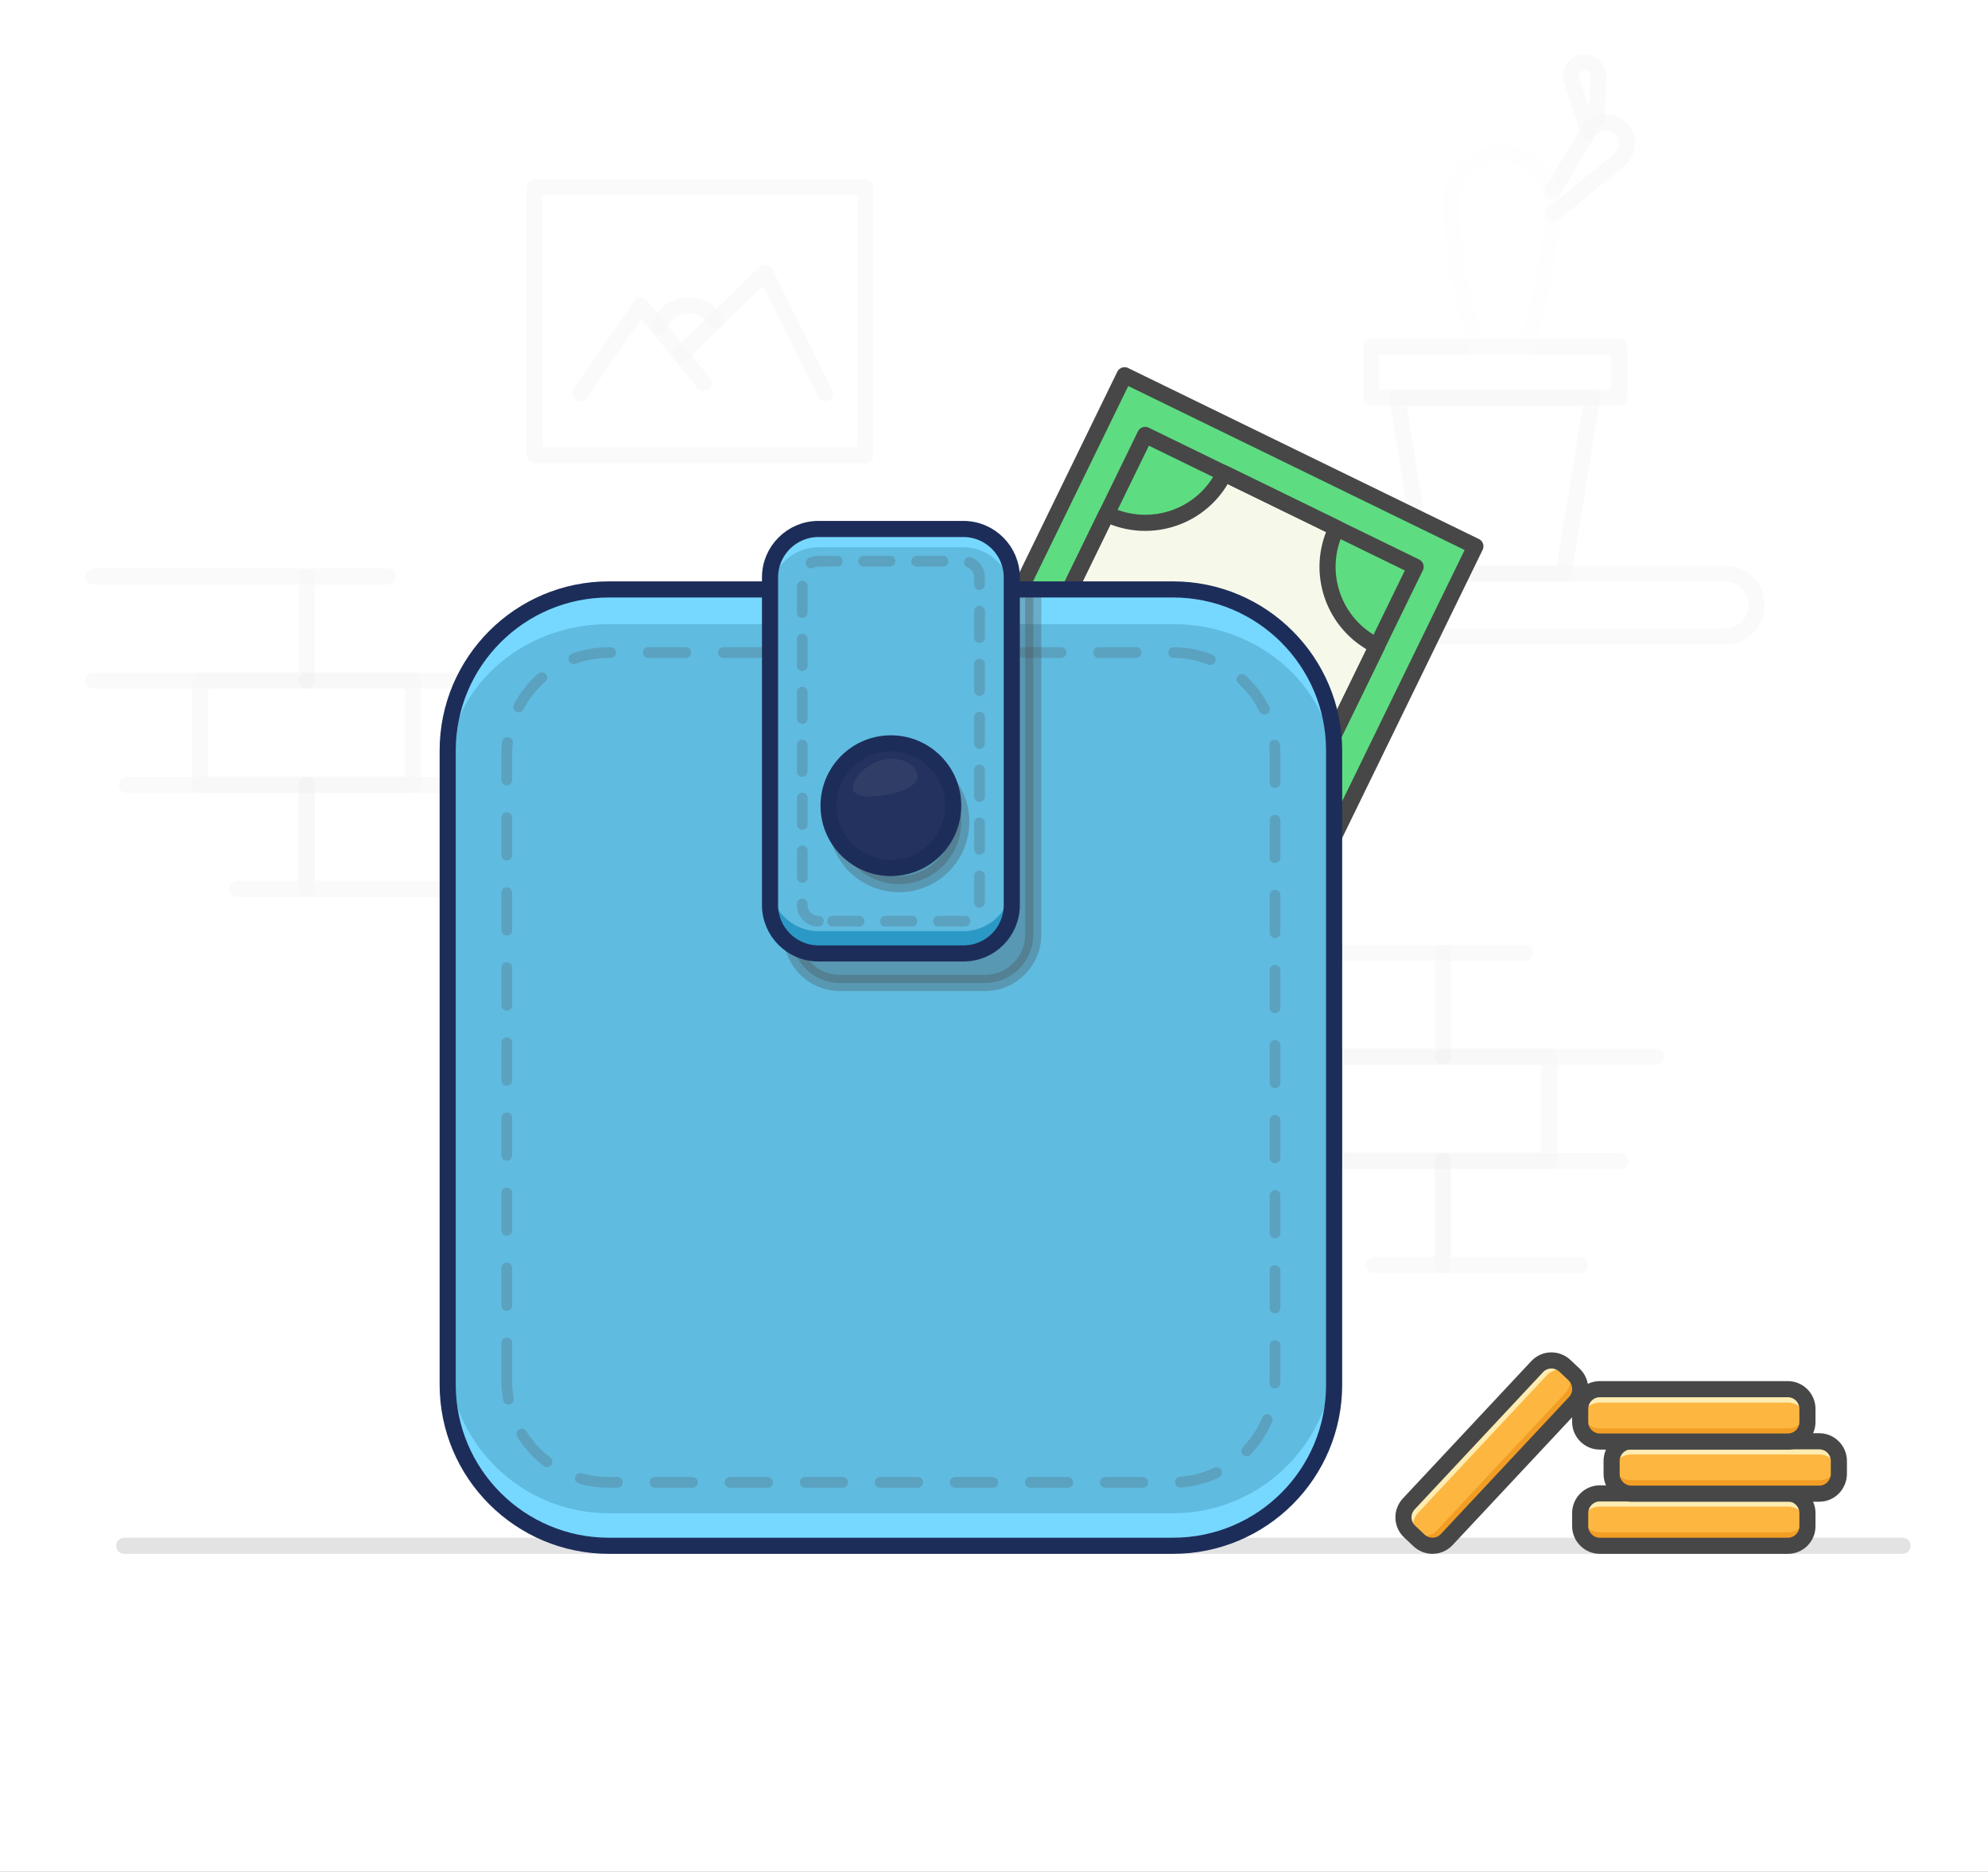 <svg width="205" height="193" viewBox="0 0 205 193" fill="none" xmlns="http://www.w3.org/2000/svg">
<rect x="0" y="0" width="205" height="193" fill="#808080" stroke="none"/>
<g clip-path="url(#clip0_199_5793)">
<path d="M243 -48H-34V229H243V-48Z" fill="white"/>
<g opacity="0.15">
<path opacity="0.15" d="M9.629 59.448H31.623V70.168H9.629" stroke="#474747" stroke-width="1.662" stroke-miterlimit="10" stroke-linecap="round" stroke-linejoin="round"/>
<path opacity="0.15" d="M53.587 70.168H31.621" stroke="#474747" stroke-width="1.662" stroke-miterlimit="10" stroke-linecap="round" stroke-linejoin="round"/>
<path opacity="0.15" d="M31.621 59.448H40.042" stroke="#474747" stroke-width="1.662" stroke-miterlimit="10" stroke-linecap="round" stroke-linejoin="round"/>
<path opacity="0.15" d="M42.591 70.168H20.625V80.888H42.591V70.168Z" stroke="#474747" stroke-width="1.662" stroke-miterlimit="10" stroke-linecap="round" stroke-linejoin="round"/>
<path opacity="0.15" d="M13.062 80.944H31.622V91.663H24.503" stroke="#474747" stroke-width="1.662" stroke-miterlimit="10" stroke-linecap="round" stroke-linejoin="round"/>
<path opacity="0.15" d="M53.587 80.944H31.621V91.663H53.587V80.944Z" stroke="#474747" stroke-width="1.662" stroke-miterlimit="10" stroke-linecap="round" stroke-linejoin="round"/>
<path opacity="0.15" d="M126.801 98.256H148.795V108.948H126.801" stroke="#474747" stroke-width="1.662" stroke-miterlimit="10" stroke-linecap="round" stroke-linejoin="round"/>
<path opacity="0.15" d="M170.759 108.948H148.793" stroke="#474747" stroke-width="1.662" stroke-miterlimit="10" stroke-linecap="round" stroke-linejoin="round"/>
<path opacity="0.15" d="M148.793 98.256H157.214" stroke="#474747" stroke-width="1.662" stroke-miterlimit="10" stroke-linecap="round" stroke-linejoin="round"/>
<path opacity="0.15" d="M159.763 108.948H137.797V119.668H159.763V108.948Z" stroke="#474747" stroke-width="1.662" stroke-miterlimit="10" stroke-linecap="round" stroke-linejoin="round"/>
<path opacity="0.15" d="M130.234 119.724H148.793V130.444H141.674" stroke="#474747" stroke-width="1.662" stroke-miterlimit="10" stroke-linecap="round" stroke-linejoin="round"/>
<path opacity="0.15" d="M162.948 130.444H148.793V119.724H167.103" stroke="#474747" stroke-width="1.662" stroke-miterlimit="10" stroke-linecap="round" stroke-linejoin="round"/>
<path opacity="0.15" d="M89.239 19.311H55.141V46.956H89.239V19.311Z" stroke="#474747" stroke-width="1.662" stroke-miterlimit="10" stroke-linecap="round" stroke-linejoin="round"/>
<path opacity="0.15" d="M59.848 40.557L66.08 31.499L72.562 39.504" stroke="#474747" stroke-width="1.662" stroke-miterlimit="10" stroke-linecap="round" stroke-linejoin="round"/>
<path opacity="0.15" d="M70.18 36.568L78.905 28.12L85.082 40.557" stroke="#474747" stroke-width="1.662" stroke-miterlimit="10" stroke-linecap="round" stroke-linejoin="round"/>
<path opacity="0.15" d="M67.91 33.743C68.353 32.441 69.572 31.499 71.013 31.499C72.204 31.499 73.256 32.136 73.838 33.106" stroke="#474747" stroke-width="1.662" stroke-miterlimit="10" stroke-linecap="round" stroke-linejoin="round"/>
<path opacity="0.15" d="M177.906 65.626H129.403C127.603 65.626 126.162 64.185 126.162 62.385C126.162 60.584 127.603 59.144 129.403 59.144H177.906C179.706 59.144 181.147 60.584 181.147 62.385C181.147 64.185 179.706 65.626 177.906 65.626Z" stroke="#474747" stroke-width="1.662" stroke-miterlimit="10" stroke-linecap="round" stroke-linejoin="round"/>
<path opacity="0.15" d="M161.23 59.144H147.02L144.084 41H164.194L161.23 59.144Z" stroke="#474747" stroke-width="1.662" stroke-miterlimit="10" stroke-linecap="round" stroke-linejoin="round"/>
<path opacity="0.15" d="M166.966 35.737H141.398V41H166.966V35.737Z" stroke="#474747" stroke-width="1.662" stroke-miterlimit="10" stroke-linecap="round" stroke-linejoin="round"/>
<g opacity="0.15">
<path opacity="0.15" d="M157.437 35.737C155.692 35.737 153.947 35.737 152.202 35.737C150.761 30.724 149.515 25.46 149.681 20.308C149.875 17.843 152.534 15.765 154.833 15.765C157.132 15.765 159.791 17.843 159.985 20.308C160.096 25.46 158.85 30.724 157.437 35.737Z" stroke="#474747" stroke-width="1.662" stroke-miterlimit="10" stroke-linecap="round" stroke-linejoin="round"/>
</g>
<path opacity="0.15" d="M160.096 19.699L163.724 13.688C164.417 12.525 165.996 12.275 167.021 13.162C168.046 14.048 168.018 15.627 166.965 16.486L160.151 22.081" stroke="#474747" stroke-width="1.662" stroke-miterlimit="10" stroke-linecap="round" stroke-linejoin="round"/>
<path opacity="0.15" d="M163.78 13.633L162.062 8.259C161.785 7.428 162.339 6.569 163.198 6.458C164.057 6.347 164.804 7.012 164.804 7.871L164.666 12.22" stroke="#474747" stroke-width="1.662" stroke-miterlimit="10" stroke-linecap="round" stroke-linejoin="round"/>
</g>
<path d="M115.593 131.302L152.141 56.33L115.962 38.693L79.414 113.665L115.593 131.302Z" fill="#5EDC81"/>
<path d="M115.593 131.302L152.141 56.33L115.962 38.693L79.414 113.665L115.593 131.302Z" stroke="#474747" stroke-width="1.662" stroke-miterlimit="10" stroke-linecap="round" stroke-linejoin="round"/>
<path d="M137.824 54.462L126.246 48.812C124.057 53.327 118.628 55.182 114.113 52.994L85.582 111.497L113.476 125.097L142.007 66.595C137.492 64.407 135.608 58.977 137.824 54.462Z" fill="#F6F9EA"/>
<path d="M137.824 54.462L126.246 48.812C124.057 53.327 118.628 55.182 114.113 52.994L85.582 111.497L113.476 125.097L142.007 66.595C137.492 64.407 135.608 58.977 137.824 54.462Z" stroke="#474747" stroke-width="1.662" stroke-miterlimit="10" stroke-linecap="round" stroke-linejoin="round"/>
<path d="M145.977 58.441L118.09 44.846L85.584 111.527L113.472 125.121L145.977 58.441Z" stroke="#474747" stroke-width="1.662" stroke-miterlimit="10" stroke-linecap="round" stroke-linejoin="round"/>
<path d="M118.544 88.644C123.791 88.644 128.045 84.391 128.045 79.143C128.045 73.896 123.791 69.642 118.544 69.642C113.297 69.642 109.043 73.896 109.043 79.143C109.043 84.391 113.297 88.644 118.544 88.644Z" fill="#77BA85"/>
<path d="M118.544 88.644C123.791 88.644 128.045 84.391 128.045 79.143C128.045 73.896 123.791 69.642 118.544 69.642C113.297 69.642 109.043 73.896 109.043 79.143C109.043 84.391 113.297 88.644 118.544 88.644Z" stroke="#474747" stroke-width="1.662" stroke-miterlimit="10" stroke-linecap="round" stroke-linejoin="round"/>
<path opacity="0.15" d="M12.812 159.39H196.186" stroke="#474747" stroke-width="1.662" stroke-miterlimit="10" stroke-linecap="round" stroke-linejoin="round"/>
<path d="M120.954 159.39H62.784C53.615 159.39 46.164 151.939 46.164 142.77V77.398C46.164 68.229 53.615 60.778 62.784 60.778H120.954C130.123 60.778 137.574 68.229 137.574 77.398V142.77C137.574 151.966 130.15 159.39 120.954 159.39Z" fill="#F58870"/>
<path d="M120.954 159.39H62.784C53.615 159.39 46.164 151.939 46.164 142.77V77.398C46.164 68.229 53.615 60.778 62.784 60.778H120.954C130.123 60.778 137.574 68.229 137.574 77.398V142.77C137.574 151.966 130.15 159.39 120.954 159.39Z" fill="#60BBE0"/>
<path d="M120.954 156.038H62.784C53.615 156.038 46.164 148.587 46.164 139.418V142.77C46.164 151.939 53.615 159.39 62.784 159.39H120.954C130.123 159.39 137.574 151.939 137.574 142.77V139.418C137.574 148.587 130.15 156.038 120.954 156.038Z" fill="#77D8FF"/>
<path d="M120.954 60.778H62.784C53.615 60.778 46.164 67.62 46.164 76.04V79.614C46.164 71.193 53.615 64.351 62.784 64.351H120.954C130.123 64.351 137.574 71.193 137.574 79.614V76.04C137.574 67.62 130.15 60.778 120.954 60.778Z" fill="#77D8FF"/>
<path opacity="0.3" d="M101.563 101.358H86.605C83.863 101.358 81.619 99.115 81.619 96.372V65.764C81.619 63.022 83.863 60.778 86.605 60.778H106.549V96.372C106.549 99.115 104.333 101.358 101.563 101.358Z" fill="#474747" stroke="#474747" stroke-width="1.662" stroke-miterlimit="10" stroke-linecap="round" stroke-linejoin="round"/>
<path d="M120.954 159.39H62.784C53.615 159.39 46.164 151.939 46.164 142.77V77.398C46.164 68.229 53.615 60.778 62.784 60.778H120.954C130.123 60.778 137.574 68.229 137.574 77.398V142.77C137.574 151.966 130.15 159.39 120.954 159.39Z" stroke="#1D2D5A" stroke-width="1.662" stroke-miterlimit="10" stroke-linecap="round" stroke-linejoin="round"/>
<g opacity="0.46">
<path opacity="0.46" d="M52.258 142.354V77.813C52.258 71.996 56.967 67.287 62.784 67.287H120.954C126.771 67.287 131.48 71.996 131.48 77.813V142.327C131.48 148.144 126.771 152.853 120.954 152.853H62.784C56.967 152.88 52.258 148.171 52.258 142.354Z" stroke="#474747" stroke-width="1.108" stroke-linecap="round" stroke-linejoin="round" stroke-dasharray="3.87 3.87"/>
</g>
<path d="M99.348 98.311H84.39C81.648 98.311 79.404 96.068 79.404 93.325V59.531C79.404 56.789 81.648 54.545 84.39 54.545H99.348C102.091 54.545 104.334 56.789 104.334 59.531V93.325C104.334 96.068 102.118 98.311 99.348 98.311Z" fill="#60BBE0"/>
<path d="M99.348 96.012H84.39C81.648 96.012 79.404 93.769 79.404 91.026V93.326C79.404 96.068 81.648 98.311 84.39 98.311H99.348C102.091 98.311 104.334 96.068 104.334 93.326V91.026C104.334 93.769 102.118 96.012 99.348 96.012Z" fill="#2B99C5"/>
<path d="M99.348 54.545H84.39C81.648 54.545 79.404 56.789 79.404 59.531V61.415C79.404 58.673 81.648 56.429 84.39 56.429H99.348C102.091 56.429 104.334 58.673 104.334 61.415V59.531C104.334 56.789 102.118 54.545 99.348 54.545Z" fill="#77D8FF"/>
<path d="M99.348 98.311H84.39C81.648 98.311 79.404 96.068 79.404 93.325V59.531C79.404 56.789 81.648 54.545 84.39 54.545H99.348C102.091 54.545 104.334 56.789 104.334 59.531V93.325C104.334 96.068 102.118 98.311 99.348 98.311Z" stroke="#1D2D5A" stroke-width="1.662" stroke-miterlimit="10" stroke-linecap="round" stroke-linejoin="round"/>
<path opacity="0.3" d="M92.7 91.165C96.249 91.165 99.126 88.288 99.126 84.738C99.126 81.189 96.249 78.312 92.7 78.312C89.151 78.312 86.273 81.189 86.273 84.738C86.273 88.288 89.151 91.165 92.7 91.165Z" fill="#474747" stroke="#474747" stroke-width="1.662" stroke-miterlimit="10" stroke-linecap="round" stroke-linejoin="round"/>
<g opacity="0.46">
<path opacity="0.46" d="M84.389 94.987C83.475 94.987 82.727 94.24 82.727 93.326V59.532C82.727 58.617 83.475 57.87 84.389 57.87H99.347C100.261 57.87 101.009 58.617 101.009 59.532V93.326C101.009 94.24 100.261 94.987 99.347 94.987H84.389Z" stroke="#474747" stroke-width="1.108" stroke-linecap="round" stroke-linejoin="round" stroke-dasharray="2.73 2.73"/>
</g>
<path d="M91.868 89.503C95.417 89.503 98.294 86.626 98.294 83.076C98.294 79.527 95.417 76.65 91.868 76.65C88.319 76.65 85.441 79.527 85.441 83.076C85.441 86.626 88.319 89.503 91.868 89.503Z" fill="#23325E"/>
<path d="M91.868 89.503C95.417 89.503 98.294 86.626 98.294 83.076C98.294 79.527 95.417 76.65 91.868 76.65C88.319 76.65 85.441 79.527 85.441 83.076C85.441 86.626 88.319 89.503 91.868 89.503Z" stroke="#1D2D5A" stroke-width="1.662" stroke-miterlimit="10" stroke-linecap="round" stroke-linejoin="round"/>
<g opacity="0.6">
<path opacity="0.1" d="M94.583 79.78C94.805 80.833 93.558 81.498 91.73 81.886C89.874 82.246 88.212 82.301 87.99 81.415C87.769 80.556 89.015 78.921 90.843 78.395C92.699 77.869 94.361 78.755 94.583 79.78Z" fill="white"/>
</g>
<path d="M184.359 159.39H164.969C163.861 159.39 162.947 158.476 162.947 157.368V156.01C162.947 154.902 163.861 153.988 164.969 153.988H184.359C185.467 153.988 186.381 154.902 186.381 156.01V157.368C186.381 158.504 185.467 159.39 184.359 159.39Z" fill="#FDB740"/>
<path opacity="0.88" d="M184.359 154.57H164.969C163.861 154.57 162.947 155.484 162.947 156.592V157.368C162.947 156.26 163.861 155.346 164.969 155.346H184.359C185.467 155.346 186.381 156.26 186.381 157.368V156.592C186.381 155.484 185.467 154.57 184.359 154.57Z" fill="#FFF3C0"/>
<path d="M184.359 158.78H164.969C163.861 158.78 162.947 157.866 162.947 156.758V155.983C162.947 157.091 163.861 158.005 164.969 158.005H184.359C185.467 158.005 186.381 157.091 186.381 155.983V156.758C186.381 157.894 185.467 158.78 184.359 158.78Z" fill="#F29E25"/>
<path d="M184.359 159.39H164.969C163.861 159.39 162.947 158.476 162.947 157.368V156.011C162.947 154.902 163.861 153.988 164.969 153.988H184.359C185.467 153.988 186.381 154.902 186.381 156.011V157.368C186.381 158.504 185.467 159.39 184.359 159.39Z" stroke="#474747" stroke-width="1.662" stroke-miterlimit="10" stroke-linecap="round" stroke-linejoin="round"/>
<path d="M187.6 154.016H168.21C167.102 154.016 166.188 153.102 166.188 151.994V150.637C166.188 149.529 167.102 148.615 168.21 148.615H187.6C188.708 148.615 189.622 149.529 189.622 150.637V151.994C189.594 153.13 188.708 154.016 187.6 154.016Z" fill="#FDB740"/>
<path opacity="0.88" d="M187.6 149.196H168.21C167.102 149.196 166.188 150.11 166.188 151.218V151.994C166.188 150.886 167.102 149.972 168.21 149.972H187.6C188.708 149.972 189.622 150.886 189.622 151.994V151.218C189.594 150.11 188.708 149.196 187.6 149.196Z" fill="#FFF3C0"/>
<path d="M187.6 153.407H168.21C167.102 153.407 166.188 152.492 166.188 151.384V150.609C166.188 151.717 167.102 152.631 168.21 152.631H187.6C188.708 152.631 189.622 151.717 189.622 150.609V151.384C189.594 152.52 188.708 153.407 187.6 153.407Z" fill="#F29E25"/>
<path d="M187.6 154.016H168.21C167.102 154.016 166.188 153.102 166.188 151.994V150.637C166.188 149.529 167.102 148.615 168.21 148.615H187.6C188.708 148.615 189.622 149.529 189.622 150.637V151.994C189.594 153.13 188.708 154.016 187.6 154.016Z" stroke="#474747" stroke-width="1.662" stroke-miterlimit="10" stroke-linecap="round" stroke-linejoin="round"/>
<path d="M184.359 148.642H164.969C163.861 148.642 162.947 147.728 162.947 146.62V145.263C162.947 144.155 163.861 143.241 164.969 143.241H184.359C185.467 143.241 186.381 144.155 186.381 145.263V146.62C186.381 147.756 185.467 148.642 184.359 148.642Z" fill="#FDB740"/>
<path opacity="0.88" d="M184.359 143.851H164.969C163.861 143.851 162.947 144.765 162.947 145.873V146.648C162.947 145.54 163.861 144.626 164.969 144.626H184.359C185.467 144.626 186.381 145.54 186.381 146.648V145.873C186.381 144.737 185.467 143.851 184.359 143.851Z" fill="#FFF3C0"/>
<path d="M184.359 148.061H164.969C163.861 148.061 162.947 147.147 162.947 146.039V145.263C162.947 146.371 163.861 147.285 164.969 147.285H184.359C185.467 147.285 186.381 146.371 186.381 145.263V146.039C186.381 147.147 185.467 148.061 184.359 148.061Z" fill="#F29E25"/>
<path d="M184.359 148.642H164.969C163.861 148.642 162.947 147.728 162.947 146.62V145.263C162.947 144.155 163.861 143.241 164.969 143.241H184.359C185.467 143.241 186.381 144.155 186.381 145.263V146.62C186.381 147.756 185.467 148.642 184.359 148.642Z" stroke="#474747" stroke-width="1.662" stroke-miterlimit="10" stroke-linecap="round" stroke-linejoin="round"/>
<path d="M162.421 144.598L149.18 158.753C148.432 159.556 147.158 159.611 146.327 158.836L145.357 157.922C144.554 157.174 144.499 155.9 145.274 155.069L158.515 140.914C159.263 140.111 160.537 140.055 161.368 140.831L162.338 141.745C163.113 142.521 163.169 143.767 162.421 144.598Z" fill="#FDB740"/>
<path opacity="0.88" d="M158.903 141.302L145.662 155.456C144.914 156.26 144.942 157.534 145.745 158.31L146.327 158.836C145.523 158.088 145.468 156.814 146.244 155.983L159.484 141.828C160.232 141.025 161.506 140.969 162.337 141.745L161.756 141.219C160.925 140.443 159.65 140.498 158.903 141.302Z" fill="#FFF3C0"/>
<path d="M161.976 144.183L148.736 158.337C147.988 159.141 146.713 159.196 145.882 158.42L145.301 157.894C146.104 158.642 147.378 158.614 148.154 157.811L161.394 143.656C162.142 142.853 162.115 141.579 161.311 140.803L161.893 141.329C162.669 142.105 162.724 143.379 161.976 144.183Z" fill="#F29E25"/>
<path d="M162.421 144.598L149.18 158.753C148.432 159.556 147.158 159.611 146.327 158.836L145.357 157.922C144.554 157.174 144.499 155.9 145.274 155.069L158.515 140.914C159.263 140.111 160.537 140.055 161.368 140.831L162.338 141.745C163.113 142.521 163.169 143.767 162.421 144.598Z" stroke="#474747" stroke-width="1.662" stroke-miterlimit="10" stroke-linecap="round" stroke-linejoin="round"/>
</g>
<defs>
<clipPath id="clip0_199_5793">
<rect width="205" height="193" fill="white"/>
</clipPath>
</defs>
</svg>

